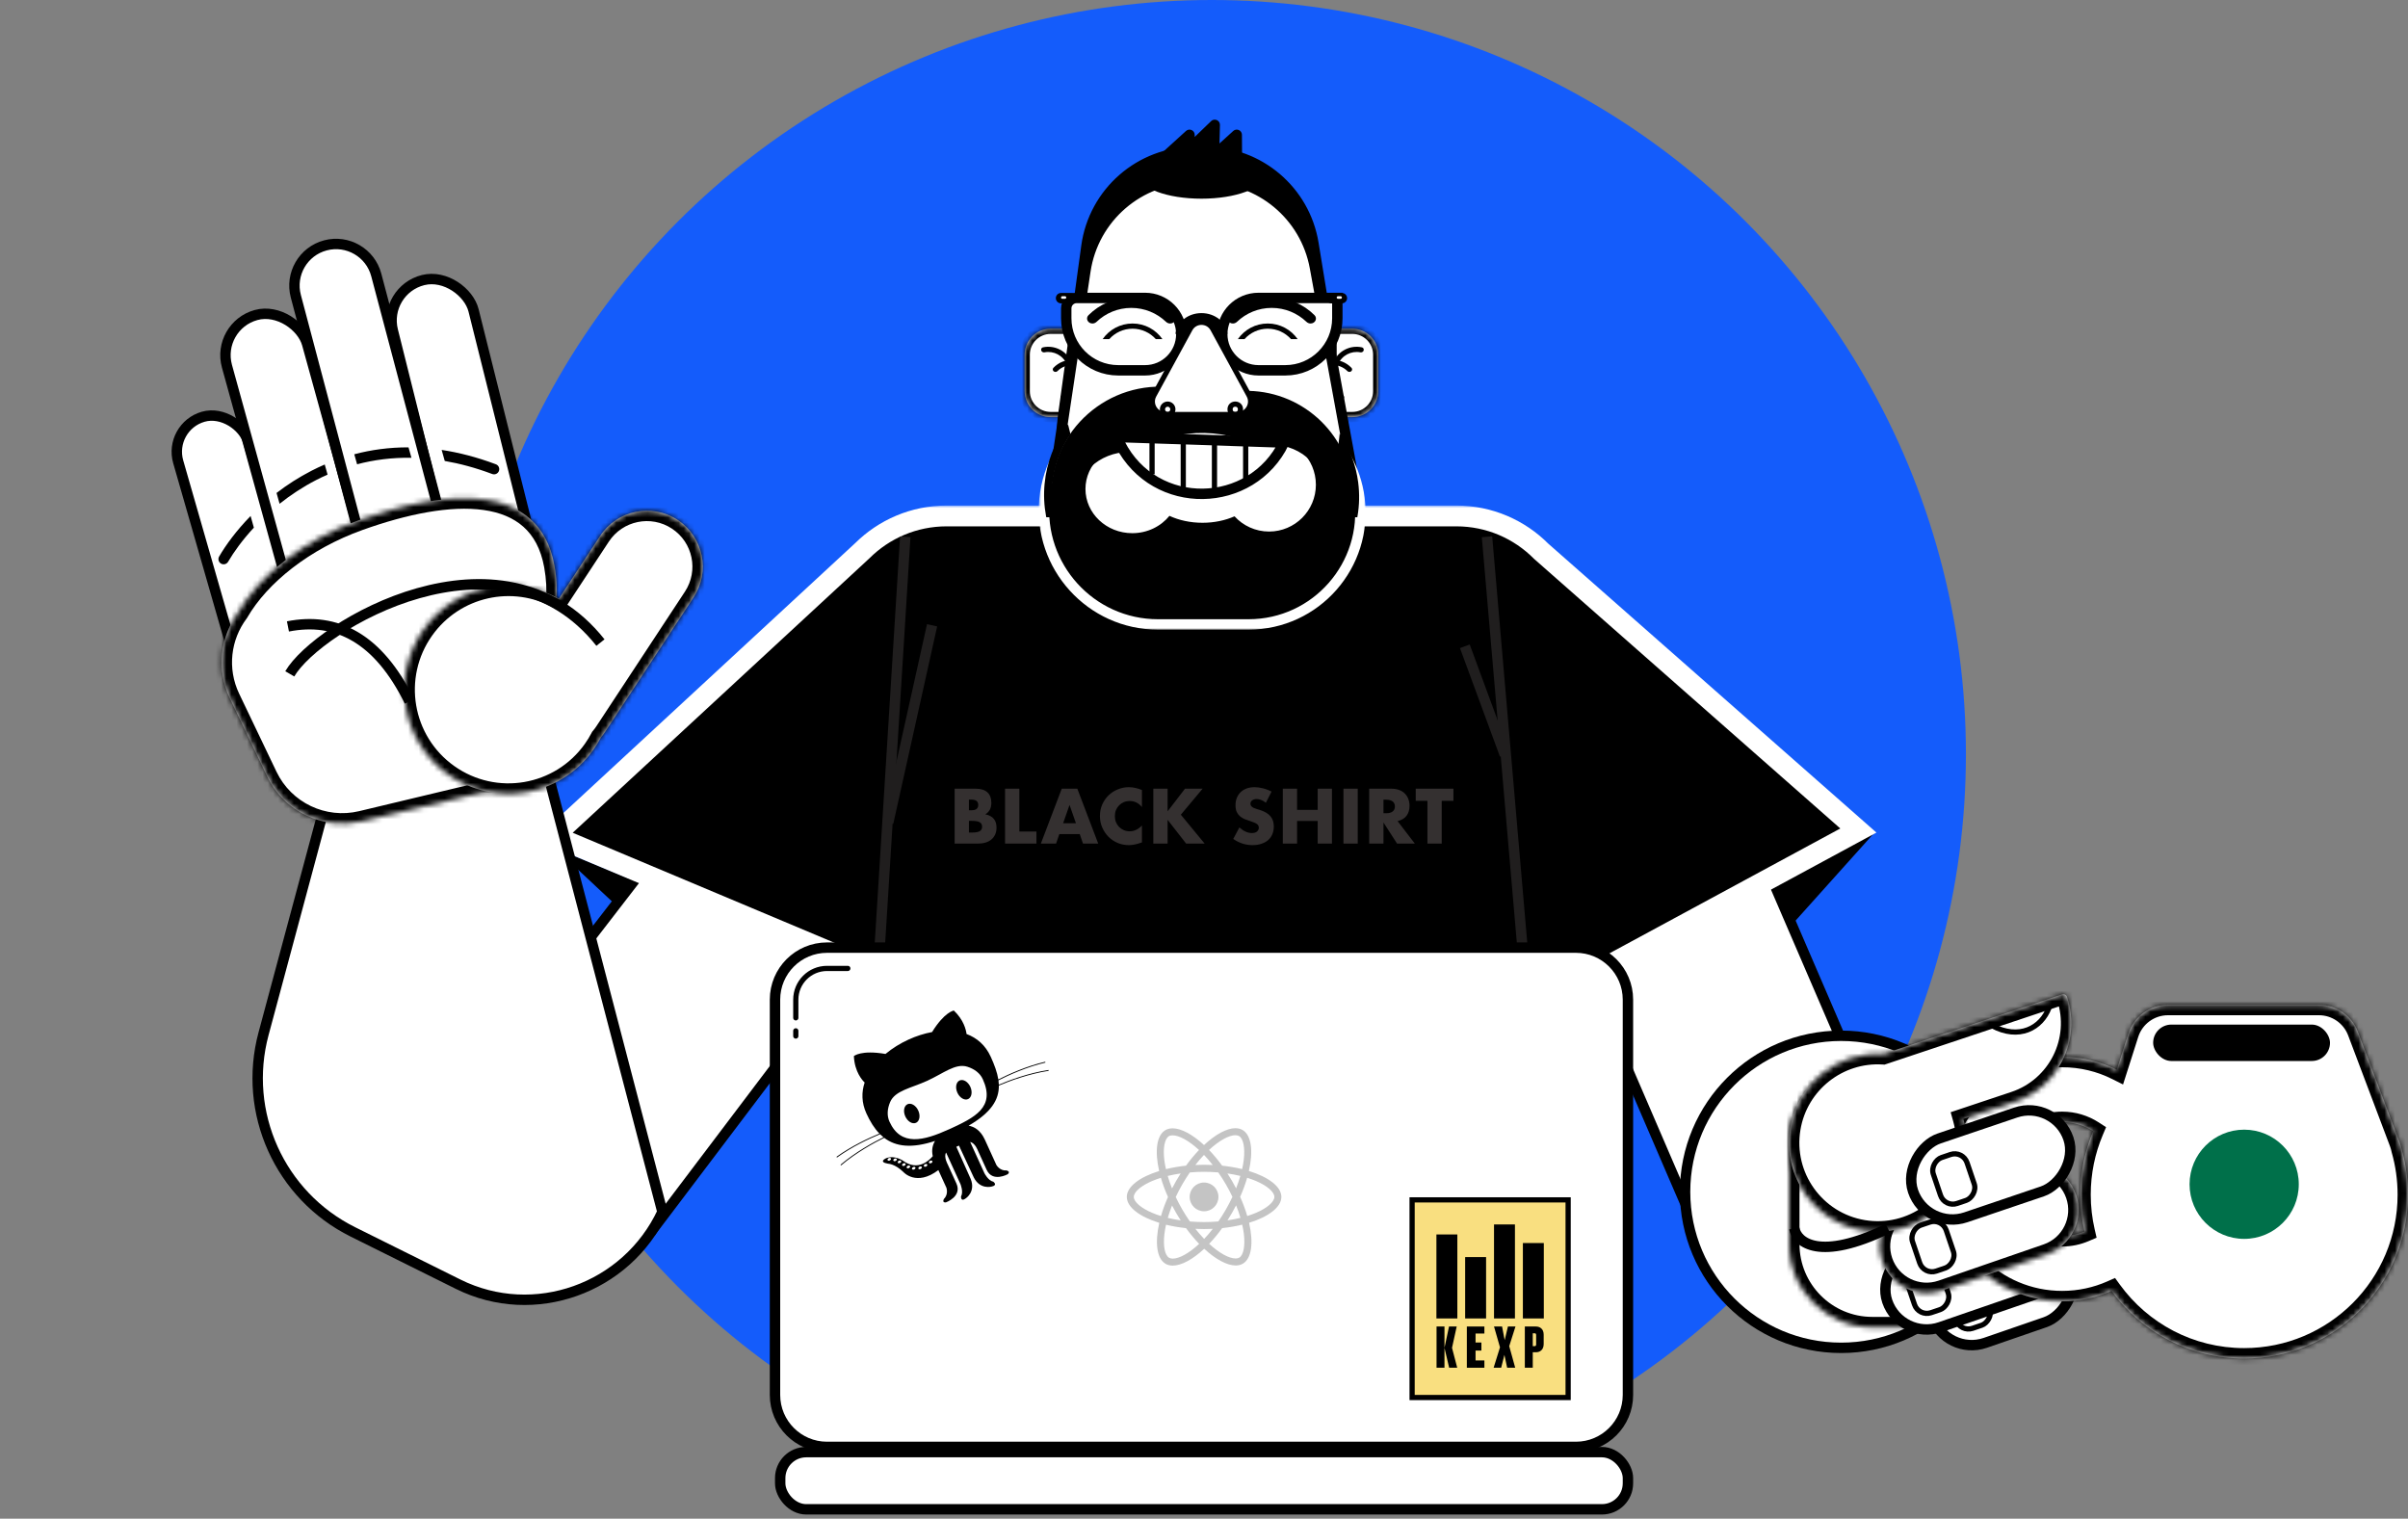 <svg width="100%" height="100%" viewBox="0 0 463 292" fill="none" xmlns="http://www.w3.org/2000/svg">
<rect x="0" y="0" width="463" height="292" fill="#808080" stroke="none"/>
<circle cx="233" cy="145" r="145" fill="#145CFB"/>
<path d="M106.722 163.074L134.573 189.142L138.573 176.142L106.722 163.074Z" fill="black"/>
<path d="M129.923 159.005L164.093 185.365L125.612 236.249L86.175 215.715L129.923 159.005Z" fill="white" stroke="black" stroke-width="2"/>
<path d="M360.5 160L336.341 186.934L331.35 174.281L360.5 160Z" fill="black"/>
<rect x="300.327" y="176.347" width="40" height="69.789" transform="rotate(-23.315 300.327 176.347)" fill="white" stroke="black" stroke-width="2"/>
<mask id="path-6-outside-1" maskUnits="userSpaceOnUse" x="102.478" y="97.201" width="259" height="116" fill="black">
<rect fill="white" x="102.478" y="97.201" width="259" height="116"/>
<path fill-rule="evenodd" clip-rule="evenodd" d="M165.816 105.871C169.973 101.748 175.695 99.201 182.013 99.201H280.013C286.392 99.201 292.165 101.798 296.331 105.993L357.32 159.688L302.997 189.065C302.543 201.368 292.426 211.201 280.013 211.201H182.013C169.31 211.201 159.013 200.904 159.013 188.201V182.833L106.478 160.754L165.816 105.871Z"/>
</mask>
<path fill-rule="evenodd" clip-rule="evenodd" d="M165.816 105.871C169.973 101.748 175.695 99.201 182.013 99.201H280.013C286.392 99.201 292.165 101.798 296.331 105.993L357.32 159.688L302.997 189.065C302.543 201.368 292.426 211.201 280.013 211.201H182.013C169.31 211.201 159.013 200.904 159.013 188.201V182.833L106.478 160.754L165.816 105.871Z" fill="black"/>
<path d="M165.816 105.871L167.174 107.34L167.2 107.316L167.225 107.291L165.816 105.871ZM296.331 105.993L294.912 107.402L294.959 107.45L295.009 107.494L296.331 105.993ZM357.32 159.688L358.272 161.447L360.795 160.082L358.642 158.187L357.32 159.688ZM302.997 189.065L302.046 187.306L301.041 187.85L300.998 188.992L302.997 189.065ZM159.013 182.833H161.013V181.504L159.788 180.989L159.013 182.833ZM106.478 160.754L105.12 159.286L102.84 161.394L105.703 162.598L106.478 160.754ZM182.013 97.201C175.147 97.201 168.924 99.972 164.408 104.451L167.225 107.291C171.022 103.525 176.244 101.201 182.013 101.201V97.201ZM280.013 97.201H182.013V101.201H280.013V97.201ZM297.75 104.583C293.224 100.026 286.946 97.201 280.013 97.201V101.201C285.838 101.201 291.106 103.57 294.912 107.402L297.75 104.583ZM358.642 158.187L297.653 104.492L295.009 107.494L355.999 161.189L358.642 158.187ZM303.948 190.825L358.272 161.447L356.369 157.929L302.046 187.306L303.948 190.825ZM280.013 213.201C293.506 213.201 304.502 202.513 304.996 189.139L300.998 188.992C300.583 200.223 291.346 209.201 280.013 209.201V213.201ZM182.013 213.201H280.013V209.201H182.013V213.201ZM157.013 188.201C157.013 202.008 168.206 213.201 182.013 213.201V209.201C170.415 209.201 161.013 199.799 161.013 188.201H157.013ZM157.013 182.833V188.201H161.013V182.833H157.013ZM105.703 162.598L158.238 184.677L159.788 180.989L107.253 158.91L105.703 162.598ZM164.458 104.403L105.12 159.286L107.836 162.222L167.174 107.34L164.458 104.403Z" fill="white" mask="url(#path-6-outside-1)"/>
<path d="M174 104.201L171.301 147.504L169.013 184.201" stroke="#201E1E" stroke-width="2" stroke-linecap="square" stroke-linejoin="bevel"/>
<path d="M179 121.201L174.67 140.688L171 157.201" stroke="#201E1E" stroke-width="2" stroke-linecap="square" stroke-linejoin="bevel"/>
<path d="M286 104.201L289.785 148.045L292.993 185.201" stroke="#201E1E" stroke-width="2" stroke-linecap="square" stroke-linejoin="bevel"/>
<path d="M282 125.201L285.789 135.486L289 144.201" stroke="#201E1E" stroke-width="2" stroke-linecap="square" stroke-linejoin="bevel"/>
<path d="M186.3 160.073H186.902C187.593 160.073 188.088 159.985 188.386 159.807C188.685 159.63 188.834 159.345 188.834 158.953C188.834 158.561 188.685 158.277 188.386 158.099C188.088 157.922 187.593 157.833 186.902 157.833H186.3V160.073ZM186.3 155.789H186.804C187.663 155.789 188.092 155.449 188.092 154.767C188.092 154.086 187.663 153.745 186.804 153.745H186.3V155.789ZM183.556 151.645H187.644C188.615 151.645 189.352 151.879 189.856 152.345C190.36 152.812 190.612 153.484 190.612 154.361C190.612 154.893 190.514 155.337 190.318 155.691C190.132 156.037 189.842 156.331 189.45 156.573C189.842 156.648 190.174 156.765 190.444 156.923C190.724 157.073 190.948 157.259 191.116 157.483C191.294 157.707 191.42 157.959 191.494 158.239C191.569 158.519 191.606 158.818 191.606 159.135C191.606 159.63 191.518 160.069 191.34 160.451C191.172 160.834 190.93 161.156 190.612 161.417C190.304 161.679 189.926 161.875 189.478 162.005C189.03 162.136 188.526 162.201 187.966 162.201H183.556V151.645ZM195.994 151.645V159.877H199.284V162.201H193.25V151.645H195.994ZM206.878 158.281L205.646 154.767L204.414 158.281H206.878ZM207.606 160.367H203.686L203.056 162.201H200.13L204.148 151.645H207.144L211.162 162.201H208.236L207.606 160.367ZM219.568 155.173C218.934 154.399 218.15 154.011 217.216 154.011C216.806 154.011 216.423 154.086 216.068 154.235C215.723 154.385 215.424 154.59 215.172 154.851C214.92 155.103 214.72 155.407 214.57 155.761C214.43 156.116 214.36 156.499 214.36 156.909C214.36 157.329 214.43 157.717 214.57 158.071C214.72 158.426 214.92 158.734 215.172 158.995C215.434 159.257 215.737 159.462 216.082 159.611C216.428 159.761 216.801 159.835 217.202 159.835C218.08 159.835 218.868 159.462 219.568 158.715V161.963L219.288 162.061C218.868 162.211 218.476 162.318 218.112 162.383C217.748 162.458 217.389 162.495 217.034 162.495C216.306 162.495 215.606 162.36 214.934 162.089C214.272 161.809 213.684 161.422 213.17 160.927C212.666 160.423 212.26 159.831 211.952 159.149C211.644 158.459 211.49 157.707 211.49 156.895C211.49 156.083 211.64 155.341 211.938 154.669C212.246 153.988 212.652 153.405 213.156 152.919C213.67 152.425 214.262 152.042 214.934 151.771C215.606 151.491 216.311 151.351 217.048 151.351C217.468 151.351 217.879 151.398 218.28 151.491C218.691 151.575 219.12 151.711 219.568 151.897V155.173ZM224.499 155.999L227.845 151.645H231.233L227.047 156.643L231.625 162.201H228.069L224.499 157.623V162.201H221.755V151.645H224.499V155.999ZM243.397 154.347C243.098 154.105 242.8 153.927 242.501 153.815C242.202 153.694 241.913 153.633 241.633 153.633C241.278 153.633 240.989 153.717 240.765 153.885C240.541 154.053 240.429 154.273 240.429 154.543C240.429 154.73 240.485 154.884 240.597 155.005C240.709 155.127 240.854 155.234 241.031 155.327C241.218 155.411 241.423 155.486 241.647 155.551C241.88 155.617 242.109 155.687 242.333 155.761C243.229 156.06 243.882 156.461 244.293 156.965C244.713 157.46 244.923 158.109 244.923 158.911C244.923 159.453 244.83 159.943 244.643 160.381C244.466 160.82 244.2 161.198 243.845 161.515C243.5 161.823 243.07 162.061 242.557 162.229C242.053 162.407 241.479 162.495 240.835 162.495C239.5 162.495 238.264 162.099 237.125 161.305L238.301 159.093C238.712 159.457 239.118 159.728 239.519 159.905C239.92 160.083 240.317 160.171 240.709 160.171C241.157 160.171 241.488 160.069 241.703 159.863C241.927 159.658 242.039 159.425 242.039 159.163C242.039 159.005 242.011 158.869 241.955 158.757C241.899 158.636 241.806 158.529 241.675 158.435C241.544 158.333 241.372 158.239 241.157 158.155C240.952 158.071 240.7 157.978 240.401 157.875C240.046 157.763 239.696 157.642 239.351 157.511C239.015 157.371 238.712 157.189 238.441 156.965C238.18 156.741 237.965 156.461 237.797 156.125C237.638 155.78 237.559 155.346 237.559 154.823C237.559 154.301 237.643 153.829 237.811 153.409C237.988 152.98 238.231 152.616 238.539 152.317C238.856 152.009 239.239 151.771 239.687 151.603C240.144 151.435 240.653 151.351 241.213 151.351C241.736 151.351 242.282 151.426 242.851 151.575C243.42 151.715 243.966 151.925 244.489 152.205L243.397 154.347ZM249.396 155.719H253.358V151.645H256.102V162.201H253.358V157.847H249.396V162.201H246.652V151.645H249.396V155.719ZM261.058 151.645V162.201H258.314V151.645H261.058ZM266.007 156.363H266.525C267.067 156.363 267.482 156.251 267.771 156.027C268.061 155.803 268.205 155.481 268.205 155.061C268.205 154.641 268.061 154.319 267.771 154.095C267.482 153.871 267.067 153.759 266.525 153.759H266.007V156.363ZM272.041 162.201H268.625L266.007 158.141V162.201H263.263V151.645H267.533C268.121 151.645 268.635 151.734 269.073 151.911C269.512 152.079 269.871 152.313 270.151 152.611C270.441 152.91 270.655 153.255 270.795 153.647C270.945 154.039 271.019 154.459 271.019 154.907C271.019 155.71 270.823 156.363 270.431 156.867C270.049 157.362 269.479 157.698 268.723 157.875L272.041 162.201ZM277.207 153.969V162.201H274.463V153.969H272.209V151.645H279.461V153.969H277.207Z" fill="#343030"/>
<rect x="150.013" y="279.201" width="163" height="11" rx="5" fill="white" stroke="black" stroke-width="2"/>
<path d="M149.013 192.201C149.013 186.678 153.49 182.201 159.013 182.201H303.013C308.536 182.201 313.013 186.678 313.013 192.201V268.201C313.013 273.724 308.536 278.201 303.013 278.201H159.013C153.49 278.201 149.013 273.724 149.013 268.201V192.201Z" fill="white" stroke="black" stroke-width="2"/>
<path d="M153.013 195.701V192.201C153.013 188.888 155.699 186.201 159.013 186.201H163.013" stroke="black" stroke-linecap="round"/>
<path d="M153.013 198.201L153.013 199.201" stroke="black" stroke-linecap="round"/>
<rect x="271.513" y="230.701" width="30" height="38" fill="#F9DF80" stroke="black"/>
<mask id="path-18-inside-2" fill="white">
<path fill-rule="evenodd" clip-rule="evenodd" d="M207.013 63.201H202.013C199.252 63.201 197.013 65.44 197.013 68.201V75.201C197.013 77.963 199.252 80.201 202.013 80.201H207.013V63.201Z"/>
</mask>
<path fill-rule="evenodd" clip-rule="evenodd" d="M207.013 63.201H202.013C199.252 63.201 197.013 65.44 197.013 68.201V75.201C197.013 77.963 199.252 80.201 202.013 80.201H207.013V63.201Z" fill="white"/>
<path d="M207.013 63.201H208.013V62.201H207.013V63.201ZM207.013 80.201V81.201H208.013V80.201H207.013ZM202.013 64.201H207.013V62.201H202.013V64.201ZM198.013 68.201C198.013 65.992 199.804 64.201 202.013 64.201V62.201C198.699 62.201 196.013 64.888 196.013 68.201H198.013ZM198.013 75.201V68.201H196.013V75.201H198.013ZM202.013 79.201C199.804 79.201 198.013 77.41 198.013 75.201H196.013C196.013 78.515 198.699 81.201 202.013 81.201V79.201ZM207.013 79.201H202.013V81.201H207.013V79.201ZM208.013 80.201V63.201H206.013V80.201H208.013Z" fill="black" mask="url(#path-18-inside-2)"/>
<path d="M208.895 47.346C210.322 36.949 219.205 29.201 229.7 29.201H231.816C242.107 29.201 250.882 36.659 252.541 46.815L257.852 79.315C259.94 92.095 250.076 103.701 237.127 103.701H225.239C212.506 103.701 202.703 92.46 204.434 79.846L208.895 47.346Z" fill="black" stroke="black" stroke-width="2"/>
<path fill-rule="evenodd" clip-rule="evenodd" d="M203.996 76.58C204.107 76.849 204.425 76.97 204.671 76.814C206.615 75.573 207.452 73.08 206.541 70.874L206.047 69.677C205.137 67.471 202.786 66.293 200.532 66.785C200.247 66.847 200.107 67.157 200.219 67.427C200.319 67.67 200.588 67.791 200.846 67.742C202.604 67.408 204.413 68.34 205.123 70.059L205.617 71.255C206.326 72.974 205.7 74.911 204.218 75.914C204.001 76.061 203.896 76.337 203.996 76.58Z" fill="black"/>
<path fill-rule="evenodd" clip-rule="evenodd" d="M207.013 69.636C207.013 69.433 206.862 69.261 206.66 69.237C205.073 69.045 203.572 69.641 202.55 70.719C202.276 71.009 202.477 71.454 202.874 71.503C203.052 71.524 203.227 71.454 203.354 71.327C204.162 70.522 205.319 70.082 206.539 70.23C206.791 70.26 207.013 70.064 207.013 69.81V69.636Z" fill="black"/>
<mask id="path-23-inside-3" fill="white">
<path fill-rule="evenodd" clip-rule="evenodd" d="M256.013 63.201H260.013C262.775 63.201 265.013 65.44 265.013 68.201V75.201C265.013 77.963 262.775 80.201 260.013 80.201H256.013V63.201Z"/>
</mask>
<path fill-rule="evenodd" clip-rule="evenodd" d="M256.013 63.201H260.013C262.775 63.201 265.013 65.44 265.013 68.201V75.201C265.013 77.963 262.775 80.201 260.013 80.201H256.013V63.201Z" fill="white"/>
<path d="M256.013 63.201H255.013V62.201H256.013V63.201ZM256.013 80.201V81.201H255.013V80.201H256.013ZM260.013 64.201H256.013V62.201H260.013V64.201ZM264.013 68.201C264.013 65.992 262.222 64.201 260.013 64.201V62.201C263.327 62.201 266.013 64.888 266.013 68.201H264.013ZM264.013 75.201V68.201H266.013V75.201H264.013ZM260.013 79.201C262.222 79.201 264.013 77.41 264.013 75.201H266.013C266.013 78.515 263.327 81.201 260.013 81.201V79.201ZM256.013 79.201H260.013V81.201H256.013V79.201ZM255.013 80.201V63.201H257.013V80.201H255.013Z" fill="black" mask="url(#path-23-inside-3)"/>
<path fill-rule="evenodd" clip-rule="evenodd" d="M258.405 76.58C258.294 76.849 257.976 76.97 257.731 76.814C255.786 75.573 254.95 73.08 255.86 70.874L256.354 69.677C257.265 67.471 259.615 66.293 261.869 66.785C262.154 66.847 262.294 67.157 262.183 67.427C262.083 67.67 261.814 67.791 261.556 67.742C259.798 67.408 257.988 68.34 257.278 70.059L256.785 71.255C256.075 72.974 256.701 74.911 258.183 75.914C258.4 76.061 258.505 76.337 258.405 76.58Z" fill="black"/>
<path fill-rule="evenodd" clip-rule="evenodd" d="M255.388 69.636C255.388 69.433 255.54 69.261 255.742 69.237C257.329 69.045 258.83 69.641 259.851 70.719C260.126 71.009 259.924 71.454 259.528 71.503C259.35 71.524 259.174 71.454 259.047 71.327C258.239 70.522 257.083 70.082 255.862 70.23C255.61 70.26 255.388 70.064 255.388 69.81V69.636Z" fill="black"/>
<path d="M233.513 114.201H233.492L233.471 114.202L224.604 114.577C211.42 115.134 200.995 103.537 202.949 90.487L208.696 52.092C210.236 41.81 219.068 34.201 229.465 34.201H232.173C242.313 34.201 251.005 41.447 252.83 51.422L259.781 89.422C262.14 102.32 252.235 114.201 239.124 114.201H233.513Z" fill="white" stroke="black" stroke-width="2"/>
<path d="M205.013 59.286C205.013 58.183 205.91 57.286 207.016 57.286H207.044H207.073H207.102H207.131H207.159H207.188H207.217H207.246H207.274H207.303H207.331H207.36H207.389H207.417H207.446H207.474H207.503H207.531H207.56H207.588H207.616H207.645H207.673H207.701H207.73H207.758H207.786H207.814H207.842H207.871H207.899H207.927H207.955H207.983H208.011H208.039H208.067H208.095H208.123H208.151H208.179H208.207H208.235H208.263H208.291H208.319H208.346H208.374H208.402H208.43H208.457H208.485H208.513H208.54H208.568H208.596H208.623H208.651H208.678H208.706H208.734H208.761H208.788H208.816H208.843H208.871H208.898H208.926H208.953H208.98H209.008H209.035H209.062H209.09H209.117H209.144H209.171H209.198H209.226H209.253H209.28H209.307H209.334H209.361H209.388H209.415H209.442H209.469H209.496H209.523H209.55H209.577H209.604H209.631H209.658H209.685H209.712H209.738H209.765H209.792H209.819H209.846H209.872H209.899H209.926H209.953H209.979H210.006H210.033H210.059H210.086H210.112H210.139H210.165H210.192H210.219H210.245H210.272H210.298H210.325H210.351H210.377H210.404H210.43H210.457H210.483H210.509H210.536H210.562H210.588H210.615H210.641H210.667H210.693H210.72H210.746H210.772H210.798H210.825H210.851H210.877H210.903H210.929H210.955H210.981H211.007H211.033H211.059H211.086H211.112H211.138H211.164H211.19H211.215H211.241H211.267H211.293H211.319H211.345H211.371H211.397H211.423H211.449H211.474H211.5H211.526H211.552H211.578H211.603H211.629H211.655H211.681H211.706H211.732H211.758H211.784H211.809H211.835H211.861H211.886H211.912H211.937H211.963H211.989H212.014H212.04H212.065H212.091H212.116H212.142H212.167H212.193H212.219H212.244H212.269H212.295H212.32H212.346H212.371H212.397H212.422H212.447H212.473H212.498H212.524H212.549H212.574H212.6H212.625H212.65H212.676H212.701H212.726H212.752H212.777H212.802H212.827H212.853H212.878H212.903H212.928H212.954H212.979H213.004H213.029H213.054H213.079H213.105H213.13H213.155H213.18H213.205H213.23H213.255H213.281H213.306H213.331H213.356H213.381H213.406H213.431H213.456H213.481H213.506H213.531H213.556H213.581H213.606H213.631H213.656H213.681H213.706H213.731H213.756H213.781H213.806H213.831H213.856H213.881H213.906H213.931H213.956H213.981H214.005H214.03H214.055H214.08H214.105H214.13H214.155H214.18H214.204H214.229H214.254H214.279H214.304H214.329H214.354H214.378H214.403H214.428H214.453H214.478H214.502H214.527H214.552H214.577H214.602H214.626H214.651H214.676H214.701H214.725H214.75H214.775H214.8H214.825H214.849H214.874H214.899H214.923H214.948H214.973H214.998H215.022H215.047H215.072H215.097H215.121H215.146H215.171H215.195H215.22H215.245H215.27H215.294H215.319H215.344H215.368H215.393H215.418H215.442H215.467H215.492H215.516H215.541H215.566H215.59H215.615H215.64H215.664H215.689H215.714H215.738H215.763H215.788H215.812H215.837H215.862H215.886H215.911H215.936H215.96H215.985H216.01H216.034H216.059H216.084H216.108H216.133H216.158H216.182H216.207H216.232H216.256H216.281H216.306H216.33H216.355H216.38H216.404H216.429H216.454H216.478H216.503H216.528H216.552H216.577H216.602H216.626H216.651H216.676H216.7H216.725H216.75H216.774H216.799H216.824H216.849H216.873H216.898H216.923H216.947H216.972H216.997H217.021H217.046H217.071H217.096H217.12H217.145H217.17H217.195H217.219H217.244H217.269H217.293H217.318H217.343H217.368H217.392H217.417H217.442H217.467H217.492H217.516H217.541H217.566H217.591H217.615H217.64H217.665H217.69H217.715H217.74H217.764H217.789H217.814H217.839H217.864H217.889H217.913H217.938H217.963H217.988H218.013H218.038H218.063H218.087H218.112H218.137H218.162H218.187H218.212H218.237H218.262H218.287H218.312H218.337H218.362H218.387H218.412H218.437H218.461H218.486H218.511H218.536H218.561H218.586H218.612H218.637H218.662H218.687H218.712H218.737H218.762H218.787H218.812H218.837H218.862H218.887H218.912H218.937H218.963H218.988H219.013H219.038H219.063H219.088H219.114H219.139H219.164H219.189H219.214H219.24H219.265H219.29H219.315H219.34H219.366H219.391H219.416H219.442H219.467H219.492H219.518H219.543H219.568H219.594H219.619H219.644H219.67H219.695H219.72H219.746H219.771H219.797H219.822H219.848H219.873H219.899H219.924H219.949H219.975H220.001H220.026H220.052H220.077H220.103H220.128H220.154H220.179C224.022 57.286 227.137 60.401 227.137 64.244C227.137 68.086 224.022 71.201 220.18 71.201H215.013C209.49 71.201 205.013 66.724 205.013 61.201V59.286Z" fill="white" stroke="black" stroke-width="2"/>
<path d="M257.137 57.286H241.971C238.128 57.286 235.013 60.401 235.013 64.244C235.013 68.086 238.128 71.201 241.971 71.201H247.137C252.66 71.201 257.137 66.724 257.137 61.201V57.286Z" fill="white" stroke="black" stroke-width="2"/>
<path fill-rule="evenodd" clip-rule="evenodd" d="M222.231 65.201C221.132 63.974 219.535 63.201 217.758 63.201C215.981 63.201 214.385 63.974 213.286 65.201H212.013C213.278 63.388 215.38 62.201 217.758 62.201C220.137 62.201 222.239 63.388 223.504 65.201H222.231Z" fill="black"/>
<path fill-rule="evenodd" clip-rule="evenodd" d="M224.991 62.201C224.69 62.201 224.405 62.076 224.187 61.869C222.453 60.216 220.105 59.201 217.52 59.201C214.935 59.201 212.587 60.216 210.853 61.869C210.635 62.076 210.35 62.201 210.049 62.201C209.162 62.201 208.667 61.218 209.297 60.592C211.406 58.496 214.312 57.201 217.52 57.201C220.728 57.201 223.634 58.496 225.743 60.592C226.373 61.218 225.878 62.201 224.991 62.201Z" fill="black"/>
<path fill-rule="evenodd" clip-rule="evenodd" d="M251.991 62.201C251.69 62.201 251.405 62.076 251.187 61.869C249.453 60.216 247.105 59.201 244.52 59.201C241.935 59.201 239.587 60.216 237.853 61.869C237.635 62.076 237.35 62.201 237.049 62.201C236.162 62.201 235.667 61.218 236.297 60.592C238.406 58.496 241.312 57.201 244.52 57.201C247.728 57.201 250.634 58.496 252.743 60.592C253.373 61.218 252.878 62.201 251.991 62.201Z" fill="black"/>
<mask id="path-33-outside-4" maskUnits="userSpaceOnUse" x="199.725" y="74.201" width="63" height="47" fill="black">
<rect fill="white" x="199.725" y="74.201" width="63" height="47"/>
<path fill-rule="evenodd" clip-rule="evenodd" d="M227.814 76.837C214.858 73.661 202.098 82.747 200.826 96.026C199.594 108.899 209.713 120.06 222.645 120.06H240.067C253.04 120.06 263.06 108.66 261.395 95.794C259.926 84.439 249.816 76.226 238.4 77.114L234.718 77.4C232.402 77.58 230.071 77.39 227.814 76.837ZM244.628 86.531C243.667 86.531 242.739 86.675 241.866 86.942C234.555 82.979 225.408 83.419 218.506 88.01C218.037 87.942 217.556 87.907 217.067 87.907C211.859 87.907 207.637 91.895 207.637 96.813C207.637 101.732 211.859 105.72 217.067 105.72C220.118 105.72 222.83 104.351 224.554 102.229C226.461 103.11 228.75 103.624 231.212 103.624C233.586 103.624 235.8 103.146 237.666 102.322C239.39 104.208 241.871 105.391 244.628 105.391C249.836 105.391 254.058 101.169 254.058 95.961C254.058 90.753 249.836 86.531 244.628 86.531Z"/>
</mask>
<path fill-rule="evenodd" clip-rule="evenodd" d="M227.814 76.837C214.858 73.661 202.098 82.747 200.826 96.026C199.594 108.899 209.713 120.06 222.645 120.06H240.067C253.04 120.06 263.06 108.66 261.395 95.794C259.926 84.439 249.816 76.226 238.4 77.114L234.718 77.4C232.402 77.58 230.071 77.39 227.814 76.837ZM244.628 86.531C243.667 86.531 242.739 86.675 241.866 86.942C234.555 82.979 225.408 83.419 218.506 88.01C218.037 87.942 217.556 87.907 217.067 87.907C211.859 87.907 207.637 91.895 207.637 96.813C207.637 101.732 211.859 105.72 217.067 105.72C220.118 105.72 222.83 104.351 224.554 102.229C226.461 103.11 228.75 103.624 231.212 103.624C233.586 103.624 235.8 103.146 237.666 102.322C239.39 104.208 241.871 105.391 244.628 105.391C249.836 105.391 254.058 101.169 254.058 95.961C254.058 90.753 249.836 86.531 244.628 86.531Z" fill="black"/>
<path d="M200.826 96.026L199.831 95.93L200.826 96.026ZM227.814 76.837L227.576 77.808L227.814 76.837ZM261.395 95.794L262.387 95.666L261.395 95.794ZM238.4 77.114L238.478 78.111L238.4 77.114ZM234.718 77.4L234.641 76.403V76.403L234.718 77.4ZM241.866 86.942L241.389 87.821L241.758 88.02L242.158 87.898L241.866 86.942ZM218.506 88.01L218.363 89L218.741 89.055L219.06 88.843L218.506 88.01ZM224.554 102.229L224.973 101.321L224.267 100.995L223.777 101.599L224.554 102.229ZM237.666 102.322L238.404 101.647L237.919 101.116L237.261 101.407L237.666 102.322ZM201.822 96.121C203.035 83.447 215.214 74.778 227.576 77.808L228.053 75.866C214.502 72.545 201.16 82.046 199.831 95.93L201.822 96.121ZM222.645 119.06C210.304 119.06 200.645 108.408 201.822 96.121L199.831 95.93C198.542 109.389 209.122 121.06 222.645 121.06V119.06ZM240.067 119.06H222.645V121.06H240.067V119.06ZM260.403 95.923C261.991 108.19 252.437 119.06 240.067 119.06V121.06C253.644 121.06 264.129 109.13 262.387 95.666L260.403 95.923ZM238.478 78.111C249.363 77.264 259.002 85.095 260.403 95.923L262.387 95.666C260.849 83.782 250.269 75.187 238.323 76.117L238.478 78.111ZM234.796 78.397L238.478 78.111L238.323 76.117L234.641 76.403L234.796 78.397ZM227.576 77.808C229.936 78.386 232.373 78.585 234.796 78.397L234.641 76.403C232.43 76.575 230.206 76.393 228.053 75.866L227.576 77.808ZM242.158 87.898C242.938 87.659 243.767 87.531 244.628 87.531V85.531C243.566 85.531 242.541 85.69 241.573 85.985L242.158 87.898ZM219.06 88.843C225.655 84.456 234.405 84.036 241.389 87.821L242.342 86.062C234.704 81.922 225.161 82.382 217.952 87.178L219.06 88.843ZM217.067 88.907C217.508 88.907 217.941 88.939 218.363 89L218.649 87.021C218.132 86.946 217.604 86.907 217.067 86.907V88.907ZM208.637 96.813C208.637 92.5 212.356 88.907 217.067 88.907V86.907C211.361 86.907 206.637 91.289 206.637 96.813H208.637ZM217.067 104.72C212.356 104.72 208.637 101.127 208.637 96.813H206.637C206.637 102.337 211.361 106.72 217.067 106.72V104.72ZM223.777 101.599C222.243 103.487 219.816 104.72 217.067 104.72V106.72C220.419 106.72 223.417 105.215 225.33 102.86L223.777 101.599ZM231.212 102.624C228.886 102.624 226.741 102.138 224.973 101.321L224.134 103.137C226.181 104.083 228.614 104.624 231.212 104.624V102.624ZM237.261 101.407C235.53 102.172 233.455 102.624 231.212 102.624V104.624C233.718 104.624 236.07 104.12 238.07 103.236L237.261 101.407ZM244.628 104.391C242.163 104.391 239.947 103.335 238.404 101.647L236.928 102.996C238.833 105.081 241.578 106.391 244.628 106.391V104.391ZM253.058 95.961C253.058 100.617 249.283 104.391 244.628 104.391V106.391C250.388 106.391 255.058 101.721 255.058 95.961H253.058ZM244.628 87.531C249.283 87.531 253.058 91.305 253.058 95.961H255.058C255.058 90.201 250.388 85.531 244.628 85.531V87.531Z" fill="white" mask="url(#path-33-outside-4)"/>
<path fill-rule="evenodd" clip-rule="evenodd" d="M227.967 74.949C215.601 71.919 203.423 80.59 202.209 93.263C201.033 105.549 210.691 116.201 223.033 116.201H239.661C252.043 116.201 261.605 105.321 260.016 93.042C258.614 82.204 248.965 74.366 238.07 75.213L234.556 75.487C232.345 75.659 230.121 75.477 227.967 74.949ZM244.013 84.201C243.096 84.201 242.211 84.338 241.377 84.593C234.4 80.811 225.67 81.231 219.083 85.613C218.635 85.549 218.176 85.515 217.709 85.515C212.739 85.515 208.709 89.32 208.709 94.015C208.709 98.709 212.739 102.515 217.709 102.515C220.621 102.515 223.21 101.209 224.855 99.184C226.675 100.025 228.86 100.515 231.209 100.515C233.475 100.515 235.588 100.059 237.369 99.272C239.014 101.072 241.382 102.201 244.013 102.201C248.984 102.201 253.013 98.172 253.013 93.201C253.013 88.231 248.984 84.201 244.013 84.201Z" fill="black"/>
<path fill-rule="evenodd" clip-rule="evenodd" d="M248.231 65.201C247.132 63.974 245.535 63.201 243.758 63.201C241.981 63.201 240.385 63.974 239.286 65.201H238.013C239.278 63.388 241.38 62.201 243.758 62.201C246.137 62.201 248.239 63.388 249.504 65.201H248.231Z" fill="black"/>
<path d="M203.013 57.326C203.013 56.774 203.461 56.326 204.013 56.326H206.013C206.565 56.326 207.013 56.774 207.013 57.326C207.013 57.879 206.565 58.326 206.013 58.326H204.013C203.461 58.326 203.013 57.879 203.013 57.326Z" fill="black"/>
<line x1="204.263" y1="57.201" x2="204.763" y2="57.201" stroke="white" stroke-width="0.5" stroke-linecap="round" stroke-linejoin="round"/>
<path d="M259.013 57.326C259.013 56.774 258.565 56.326 258.013 56.326H256.013C255.461 56.326 255.013 56.774 255.013 57.326C255.013 57.879 255.461 58.326 256.013 58.326H258.013C258.565 58.326 259.013 57.879 259.013 57.326Z" fill="black"/>
<line x1="0.25" y1="-0.25" x2="0.75" y2="-0.25" transform="matrix(-1 0 0 1 258.013 57.451)" stroke="white" stroke-width="0.5" stroke-linecap="round" stroke-linejoin="round"/>
<path d="M214.679 84.022L246.899 85.089C240.674 97.945 222.077 98.439 215.369 85.367L214.679 84.022Z" fill="white" stroke="black" stroke-width="2"/>
<path d="M228.818 63.269C229.766 61.532 232.26 61.532 233.208 63.269L240.154 76.004C241.063 77.67 239.857 79.701 237.96 79.701H231.013H224.067C222.169 79.701 220.963 77.67 221.872 76.004L228.818 63.269Z" fill="white" stroke="black"/>
<path fill-rule="evenodd" clip-rule="evenodd" d="M233.986 64.201C233.757 63.218 232.705 62.201 231.013 62.201C229.321 62.201 228.269 63.218 228.04 64.201H226.013C226.244 61.959 228.394 60.201 231.013 60.201C233.632 60.201 235.783 61.959 236.013 64.201H233.986Z" fill="black"/>
<path d="M225.513 78.701C225.513 79.254 225.065 79.701 224.513 79.701C223.961 79.701 223.513 79.254 223.513 78.701C223.513 78.149 223.961 77.701 224.513 77.701C225.065 77.701 225.513 78.149 225.513 78.701Z" stroke="black"/>
<circle cx="237.513" cy="78.701" r="1" stroke="black"/>
<ellipse cx="231.013" cy="33.701" rx="12" ry="4.5" fill="black"/>
<line x1="221.513" y1="84.201" x2="221.513" y2="91.201" stroke="black"/>
<path d="M227.513 84.201L227.513 94.701" stroke="black"/>
<line x1="233.513" y1="85.201" x2="233.513" y2="94.201" stroke="black"/>
<line x1="239.513" y1="84.201" x2="239.513" y2="93.201" stroke="black"/>
<path d="M246.376 230.132C246.376 228.166 243.91 226.304 240.13 225.149C241.003 221.303 240.615 218.243 238.907 217.263C238.513 217.033 238.053 216.924 237.55 216.924V218.273C237.828 218.273 238.053 218.327 238.24 218.43C239.064 218.902 239.422 220.698 239.143 223.008C239.076 223.576 238.967 224.175 238.834 224.786C237.647 224.496 236.35 224.272 234.987 224.127C234.17 223.008 233.322 221.992 232.467 221.103C234.442 219.271 236.296 218.267 237.556 218.267V216.918C235.89 216.918 233.709 218.104 231.504 220.16C229.299 218.116 227.118 216.942 225.453 216.942V218.291C226.707 218.291 228.566 219.289 230.541 221.109C229.693 221.998 228.845 223.008 228.039 224.127C226.67 224.272 225.374 224.496 224.186 224.792C224.047 224.187 223.944 223.601 223.871 223.038C223.587 220.728 223.938 218.932 224.756 218.454C224.938 218.345 225.174 218.297 225.453 218.297V216.948C224.944 216.948 224.483 217.057 224.084 217.287C222.381 218.267 222 221.321 222.878 225.155C219.11 226.316 216.657 228.172 216.657 230.132C216.657 232.097 219.122 233.96 222.902 235.115C222.03 238.961 222.418 242.021 224.126 243.001C224.52 243.23 224.98 243.339 225.489 243.339C227.155 243.339 229.336 242.154 231.541 240.098C233.746 242.142 235.926 243.315 237.592 243.315C238.101 243.315 238.561 243.206 238.961 242.976C240.664 241.997 241.045 238.943 240.167 235.109C243.923 233.954 246.376 232.091 246.376 230.132ZM238.489 226.098C238.265 226.878 237.986 227.683 237.671 228.487C237.423 228.003 237.162 227.519 236.877 227.035C236.599 226.552 236.302 226.08 236.005 225.62C236.865 225.747 237.695 225.905 238.489 226.098ZM235.714 232.539C235.242 233.355 234.757 234.129 234.254 234.849C233.352 234.927 232.437 234.97 231.516 234.97C230.602 234.97 229.687 234.927 228.79 234.855C228.288 234.135 227.797 233.367 227.324 232.557C226.864 231.765 226.446 230.96 226.064 230.15C226.44 229.34 226.864 228.529 227.318 227.737C227.791 226.921 228.275 226.147 228.778 225.427C229.681 225.348 230.596 225.306 231.516 225.306C232.431 225.306 233.346 225.348 234.242 225.421C234.745 226.14 235.236 226.909 235.708 227.719C236.169 228.511 236.587 229.315 236.968 230.126C236.587 230.936 236.169 231.746 235.714 232.539ZM237.671 231.752C237.998 232.563 238.277 233.373 238.507 234.159C237.713 234.353 236.877 234.516 236.011 234.643C236.308 234.177 236.605 233.7 236.883 233.21C237.162 232.726 237.423 232.236 237.671 231.752ZM231.528 238.205C230.965 237.624 230.402 236.977 229.844 236.27C230.39 236.294 230.947 236.312 231.51 236.312C232.08 236.312 232.643 236.3 233.194 236.27C232.649 236.977 232.086 237.624 231.528 238.205ZM227.022 234.643C226.161 234.516 225.331 234.359 224.538 234.165C224.762 233.385 225.041 232.581 225.356 231.777C225.604 232.26 225.864 232.744 226.149 233.228C226.434 233.712 226.725 234.183 227.022 234.643ZM231.498 222.059C232.062 222.639 232.625 223.286 233.182 223.994C232.637 223.969 232.08 223.951 231.516 223.951C230.947 223.951 230.384 223.963 229.832 223.994C230.377 223.286 230.941 222.639 231.498 222.059ZM227.015 225.62C226.719 226.086 226.422 226.564 226.143 227.054C225.864 227.537 225.604 228.021 225.356 228.505C225.029 227.695 224.75 226.884 224.52 226.098C225.313 225.911 226.149 225.747 227.015 225.62ZM221.533 233.192C219.389 232.279 218.002 231.081 218.002 230.132C218.002 229.182 219.389 227.979 221.533 227.072C222.054 226.848 222.624 226.648 223.211 226.461C223.556 227.646 224.011 228.88 224.574 230.144C224.017 231.402 223.569 232.629 223.229 233.809C222.63 233.621 222.06 233.415 221.533 233.192ZM224.792 241.833C223.968 241.362 223.611 239.566 223.89 237.256C223.956 236.687 224.065 236.088 224.199 235.478C225.386 235.768 226.682 235.992 228.045 236.137C228.863 237.256 229.711 238.272 230.565 239.16C228.59 240.993 226.737 241.997 225.477 241.997C225.204 241.991 224.974 241.936 224.792 241.833ZM239.161 237.225C239.446 239.535 239.095 241.331 238.277 241.809C238.095 241.918 237.859 241.966 237.58 241.966C236.326 241.966 234.466 240.969 232.492 239.148C233.34 238.259 234.188 237.25 234.993 236.131C236.363 235.986 237.659 235.762 238.846 235.466C238.986 236.076 239.095 236.663 239.161 237.225ZM241.493 233.192C240.972 233.415 240.403 233.615 239.815 233.803C239.47 232.617 239.016 231.384 238.452 230.12C239.01 228.862 239.458 227.634 239.797 226.455C240.397 226.642 240.966 226.848 241.499 227.072C243.644 227.985 245.031 229.182 245.031 230.132C245.025 231.081 243.638 232.285 241.493 233.192Z" fill="#C4C4C4"/>
<path d="M231.51 232.895C233.039 232.895 234.278 231.658 234.278 230.132C234.278 228.605 233.039 227.368 231.51 227.368C229.981 227.368 228.742 228.605 228.742 230.132C228.742 231.658 229.981 232.895 231.51 232.895Z" fill="#C4C4C4"/>
<g clip-path="url(#clip0)">
<path fill-rule="evenodd" clip-rule="evenodd" d="M278.638 262.976L277.738 259.151V260.976V262.976H276.213V255.051H277.738V259.151L278.613 255.051H280.088L279.188 259.151L280.188 262.976H278.638Z" fill="black"/>
<path fill-rule="evenodd" clip-rule="evenodd" d="M282.038 262.976V255.051H285.413V256.401H283.713V258.126H284.838V259.676H283.713V261.576H285.413V262.976H282.038Z" fill="black"/>
<path d="M280.213 237.351H276.188V253.501H280.213V237.351Z" fill="black"/>
<path d="M296.838 239.001H292.813V253.501H296.838V239.001Z" fill="black"/>
<path d="M291.288 235.426H287.263V253.501H291.288V235.426Z" fill="black"/>
<path d="M285.738 241.701H281.713V253.501H285.738V241.701Z" fill="black"/>
<path fill-rule="evenodd" clip-rule="evenodd" d="M289.788 262.976L289.263 260.501L288.638 262.976H287.188L288.413 259.051L287.263 255.051H288.813L289.313 257.676L289.938 255.051H291.388L290.188 258.826L291.338 262.976H289.788Z" fill="black"/>
<path fill-rule="evenodd" clip-rule="evenodd" d="M295.313 260.001H294.713V262.976H293.188V255.051H295.313C296.113 255.051 296.813 255.526 296.813 256.626V258.401C296.813 259.526 296.113 260.001 295.313 260.001ZM295.363 256.701C295.363 256.451 295.263 256.351 295.088 256.351H294.713V258.826H295.088C295.263 258.826 295.363 258.726 295.363 258.476V256.701Z" fill="black"/>
</g>
<g clip-path="url(#clip1)">
<path d="M201.002 204.301L200.965 204.14C197.36 204.986 193.966 206.525 191.953 207.544C191.738 206.178 191.203 204.737 190.494 203.181C189.478 200.95 187.825 199.547 185.843 198.81C185.732 197.934 185.273 196.084 183.405 194.3C183.405 194.3 181.64 194.513 179.214 198.433C177.693 198.715 176.162 199.209 174.706 199.872C173.104 200.602 171.578 201.543 170.256 202.645C165.54 201.833 164.18 203.059 164.18 203.059C164.323 206.121 165.838 207.747 166.25 208.134C165.629 210.003 165.649 212.019 166.586 214.075C167.293 215.627 168.104 216.939 169.088 217.952C166.985 218.819 163.731 220.337 160.834 222.425L160.93 222.559C163.844 220.458 167.122 218.938 169.214 218.079C169.423 218.286 169.64 218.48 169.866 218.661C167.862 219.653 164.508 221.494 161.607 223.947L161.714 224.073C164.638 221.6 168.025 219.752 170.011 218.773C172.256 220.481 175.317 220.85 179.788 219.367C179.368 220.049 179.065 221.02 179.347 222.301C178.702 223.071 176.531 225.22 173.74 223.245C173.74 223.245 172.135 222.044 170.401 222.683C170.401 222.683 168.762 223.4 170.75 223.747C170.75 223.747 172.072 223.763 173.7 225.346C173.7 225.346 176.176 228.183 180.425 224.975L181.97 228.367C181.97 228.367 182.417 229.612 181.497 230.514C181.497 230.514 181.052 231.26 181.866 231.19C181.866 231.19 185.033 230.049 183.895 227.55L182.21 223.852C182.21 223.852 181.42 222.44 181.91 221.602L184.677 227.676C184.677 227.676 185.288 229.149 184.788 230.041C184.788 230.041 184.697 231.168 185.684 230.417C185.684 230.417 187.65 229.159 186.634 226.664L183.881 220.495L184.386 220.265L187.235 226.391C188.451 228.794 190.69 228.136 190.69 228.136C191.904 227.884 190.994 227.213 190.994 227.213C189.993 227.005 189.283 225.578 189.283 225.578L186.539 219.556C187.515 219.788 188.016 221.206 188.016 221.206L189.701 224.905C190.839 227.404 193.779 225.763 193.779 225.763C194.365 225.194 193.51 225.04 193.51 225.04C192.227 225.142 191.58 223.988 191.58 223.988L189.371 219.14C188.51 217.25 187.257 216.612 186.236 216.438C190.576 213.918 192.089 211.459 192.057 208.724C194.072 207.872 197.765 206.482 201.632 205.886L201.607 205.723C197.762 206.316 194.09 207.689 192.053 208.547C192.043 208.273 192.018 207.996 191.979 207.717C193.982 206.702 197.389 205.151 201.008 204.301L201.002 204.301Z" fill="black"/>
<path d="M186.002 205.102C187.384 205.541 188.444 206.35 188.969 207.502C191.42 212.881 187.47 214.857 182.517 217.114C177.563 219.371 173.208 220.455 171.03 215.675C170.509 214.53 170.589 213.211 171.154 211.888C172.097 209.684 175.181 209.218 178.277 207.808C181.359 206.403 183.721 204.377 186.001 205.101L186.002 205.102Z" fill="white"/>
<path d="M176.558 213.528C177.008 214.515 176.815 215.57 176.129 215.883C175.442 216.195 174.52 215.649 174.07 214.661C173.62 213.673 173.812 212.619 174.499 212.306C175.185 211.993 176.108 212.539 176.558 213.527L176.558 213.528Z" fill="black"/>
<path d="M186.571 208.966C187.021 209.954 186.827 211.008 186.141 211.321C185.454 211.634 184.532 211.087 184.082 210.1C183.632 209.112 183.824 208.057 184.511 207.744C185.197 207.431 186.12 207.978 186.57 208.966L186.571 208.966Z" fill="black"/>
<path d="M171.309 222.753C171.366 222.877 171.265 223.044 171.086 223.126C170.906 223.207 170.714 223.174 170.658 223.049C170.601 222.925 170.701 222.758 170.881 222.676C171.06 222.594 171.252 222.628 171.309 222.753L171.309 222.753Z" fill="white"/>
<path d="M172.427 222.847C172.484 222.971 172.383 223.138 172.204 223.22C172.024 223.301 171.833 223.268 171.776 223.143C171.719 223.019 171.819 222.852 171.999 222.77C172.179 222.688 172.37 222.722 172.427 222.847L172.427 222.847Z" fill="white"/>
<path d="M173.274 223.246C173.331 223.37 173.231 223.537 173.051 223.619C172.872 223.701 172.68 223.667 172.623 223.542C172.566 223.418 172.667 223.251 172.846 223.169C173.026 223.087 173.217 223.121 173.274 223.246L173.274 223.246Z" fill="white"/>
<path d="M174.116 223.768C174.173 223.892 174.072 224.059 173.893 224.141C173.713 224.222 173.522 224.188 173.465 224.064C173.408 223.94 173.508 223.772 173.688 223.691C173.867 223.609 174.059 223.643 174.116 223.768L174.116 223.768Z" fill="white"/>
<path d="M174.985 224.217C175.042 224.341 174.942 224.508 174.762 224.59C174.582 224.672 174.391 224.638 174.334 224.513C174.277 224.389 174.377 224.222 174.557 224.14C174.737 224.058 174.928 224.092 174.985 224.217L174.985 224.217Z" fill="white"/>
<path d="M176.01 224.474C176.067 224.598 175.967 224.765 175.787 224.847C175.607 224.928 175.416 224.894 175.359 224.77C175.302 224.646 175.402 224.478 175.582 224.397C175.762 224.315 175.953 224.349 176.01 224.474L176.01 224.474Z" fill="white"/>
<path d="M177.243 224.395C177.3 224.519 177.2 224.686 177.02 224.768C176.841 224.85 176.649 224.816 176.592 224.692C176.536 224.567 176.636 224.4 176.815 224.318C176.995 224.236 177.187 224.27 177.244 224.395L177.243 224.395Z" fill="white"/>
<path d="M178.29 223.918C178.346 224.042 178.246 224.209 178.067 224.291C177.887 224.373 177.695 224.339 177.639 224.215C177.582 224.09 177.682 223.923 177.862 223.841C178.041 223.759 178.233 223.793 178.29 223.918L178.29 223.918Z" fill="white"/>
<path d="M179.272 223.261C179.329 223.385 179.229 223.552 179.049 223.634C178.87 223.716 178.678 223.682 178.621 223.558C178.564 223.433 178.665 223.266 178.844 223.184C179.024 223.102 179.215 223.136 179.272 223.261L179.272 223.261Z" fill="white"/>
</g>
<path d="M50.678 198.747L64.476 147.401L101.194 132.883L127.37 233.016C120.478 247.758 102.689 254.17 88.097 246.919L67.861 236.863C53.788 229.87 46.599 213.923 50.678 198.747Z" fill="white" stroke="black" stroke-width="2"/>
<rect x="32.335" y="82.064" width="14" height="49.848" rx="7" transform="rotate(-16.026 32.335 82.064)" fill="white" stroke="black" stroke-width="2"/>
<rect x="41.508" y="62.705" width="16" height="58.833" rx="8" transform="rotate(-15.443 41.508 62.705)" fill="white" stroke="black" stroke-width="2"/>
<rect x="73.591" y="55.792" width="16" height="58.833" rx="8" transform="rotate(-14.034 73.591 55.792)" fill="white" stroke="black" stroke-width="2"/>
<path d="M56.881 56.961C55.749 52.69 58.294 48.31 62.565 47.178C66.835 46.046 71.215 48.591 72.347 52.861L85.907 104.024C87.039 108.295 84.495 112.674 80.224 113.806C75.953 114.938 71.573 112.394 70.441 108.123L56.881 56.961Z" fill="white" stroke="black" stroke-width="2"/>
<mask id="path-79-inside-5" fill="white">
<path fill-rule="evenodd" clip-rule="evenodd" d="M106.964 115.585C107.156 113.44 107.043 111.16 106.606 108.736C103.735 92.827 86.394 93.8 69.051 100.008C58.459 103.799 49.95 110.584 45.807 117.745C42.368 122.347 41.514 128.666 44.182 134.243L51.36 149.25C54.615 156.054 62.178 159.661 69.514 157.908L95.124 151.786C98.615 150.952 101.723 148.969 103.95 146.155L116.25 130.615C119.265 126.806 118.315 121.223 114.209 118.625L113.818 118.378C113.064 117.9 112.213 117.595 111.328 117.482C110.578 117.387 109.852 117.153 109.188 116.792L106.964 115.585Z"/>
</mask>
<path fill-rule="evenodd" clip-rule="evenodd" d="M106.964 115.585C107.156 113.44 107.043 111.16 106.606 108.736C103.735 92.827 86.394 93.8 69.051 100.008C58.459 103.799 49.95 110.584 45.807 117.745C42.368 122.347 41.514 128.666 44.182 134.243L51.36 149.25C54.615 156.054 62.178 159.661 69.514 157.908L95.124 151.786C98.615 150.952 101.723 148.969 103.95 146.155L116.25 130.615C119.265 126.806 118.315 121.223 114.209 118.625L113.818 118.378C113.064 117.9 112.213 117.595 111.328 117.482C110.578 117.387 109.852 117.153 109.188 116.792L106.964 115.585Z" fill="white"/>
<path d="M106.606 108.736L104.638 109.091L106.606 108.736ZM106.964 115.585L104.972 115.407L104.855 116.715L106.01 117.342L106.964 115.585ZM69.051 100.008L69.725 101.891L69.051 100.008ZM45.807 117.745L47.41 118.942L47.48 118.848L47.539 118.746L45.807 117.745ZM44.182 134.243L45.986 133.38L44.182 134.243ZM51.36 149.25L49.556 150.113L51.36 149.25ZM69.514 157.908L69.049 155.963L69.049 155.963L69.514 157.908ZM95.124 151.786L95.589 153.732L95.589 153.732L95.124 151.786ZM103.95 146.155L102.382 144.913L103.95 146.155ZM116.25 130.615L117.818 131.856L117.818 131.856L116.25 130.615ZM114.209 118.625L113.14 120.316L113.14 120.316L114.209 118.625ZM113.818 118.378L114.887 116.688L114.887 116.688L113.818 118.378ZM111.328 117.482L111.58 115.498L111.58 115.498L111.328 117.482ZM109.188 116.792L108.233 118.549L108.233 118.549L109.188 116.792ZM104.638 109.091C105.047 111.358 105.146 113.458 104.972 115.407L108.956 115.763C109.165 113.422 109.04 110.962 108.574 108.38L104.638 109.091ZM69.725 101.891C78.3 98.821 86.599 97.158 92.976 98.058C96.128 98.504 98.704 99.56 100.635 101.281C102.55 102.986 103.986 105.481 104.638 109.091L108.574 108.38C107.79 104.036 105.982 100.686 103.296 98.294C100.627 95.916 97.245 94.622 93.535 94.098C86.187 93.06 77.145 94.986 68.377 98.125L69.725 101.891ZM47.539 118.746C51.394 112.083 59.474 105.56 69.725 101.891L68.377 98.125C57.445 102.038 48.506 109.086 44.076 116.743L47.539 118.746ZM45.986 133.38C43.653 128.503 44.396 122.974 47.41 118.942L44.206 116.547C40.34 121.719 39.375 128.829 42.378 135.106L45.986 133.38ZM53.165 148.387L45.986 133.38L42.378 135.106L49.556 150.113L53.165 148.387ZM69.049 155.963C62.63 157.497 56.012 154.34 53.165 148.387L49.556 150.113C53.217 157.767 61.727 161.825 69.979 159.853L69.049 155.963ZM94.659 149.841L69.049 155.963L69.979 159.853L95.589 153.732L94.659 149.841ZM102.382 144.913C100.433 147.376 97.713 149.111 94.659 149.841L95.589 153.732C99.516 152.793 103.013 150.562 105.519 147.396L102.382 144.913ZM114.682 129.374L102.382 144.913L105.519 147.396L117.818 131.856L114.682 129.374ZM113.14 120.316C116.242 122.278 116.96 126.496 114.682 129.374L117.818 131.856C121.571 127.115 120.388 120.168 115.279 116.935L113.14 120.316ZM112.749 120.068L113.14 120.316L115.279 116.935L114.887 116.688L112.749 120.068ZM111.075 119.466C111.67 119.542 112.242 119.747 112.749 120.068L114.887 116.688C113.885 116.054 112.756 115.648 111.58 115.498L111.075 119.466ZM108.233 118.549C109.116 119.028 110.079 119.339 111.075 119.466L111.58 115.498C111.076 115.434 110.588 115.277 110.142 115.034L108.233 118.549ZM106.01 117.342L108.233 118.549L110.142 115.034L107.919 113.827L106.01 117.342Z" fill="black" mask="url(#path-79-inside-5)"/>
<mask id="path-81-inside-6" fill="white">
<path fill-rule="evenodd" clip-rule="evenodd" d="M130.291 99.964C125.329 96.7 118.66 98.076 115.396 103.038L107.452 115.113C98.659 110.234 87.415 112.648 81.459 121.04C75.066 130.048 77.186 142.533 86.194 148.925C95.202 155.318 107.687 153.198 114.079 144.19C114.624 143.423 115.106 142.631 115.528 141.82C115.815 141.483 116.085 141.124 116.334 140.745L133.364 114.859C136.628 109.897 135.252 103.229 130.291 99.964Z"/>
</mask>
<path fill-rule="evenodd" clip-rule="evenodd" d="M130.291 99.964C125.329 96.7 118.66 98.076 115.396 103.038L107.452 115.113C98.659 110.234 87.415 112.648 81.459 121.04C75.066 130.048 77.186 142.533 86.194 148.925C95.202 155.318 107.687 153.198 114.079 144.19C114.624 143.423 115.106 142.631 115.528 141.82C115.815 141.483 116.085 141.124 116.334 140.745L133.364 114.859C136.628 109.897 135.252 103.229 130.291 99.964Z" fill="white"/>
<path d="M115.396 103.038L117.067 104.137L115.396 103.038ZM107.452 115.113L106.482 116.862L108.103 117.762L109.123 116.213L107.452 115.113ZM81.459 121.04L79.828 119.883L79.828 119.883L81.459 121.04ZM86.194 148.925L87.352 147.294L86.194 148.925ZM114.079 144.19L112.448 143.033L112.448 143.033L114.079 144.19ZM115.528 141.82L114.006 140.523L113.858 140.696L113.753 140.897L115.528 141.82ZM116.334 140.745L118.005 141.844L118.005 141.844L116.334 140.745ZM133.364 114.859L135.035 115.958L133.364 114.859ZM117.067 104.137C119.724 100.098 125.152 98.978 129.191 101.635L131.39 98.293C125.505 94.422 117.597 96.054 113.725 101.939L117.067 104.137ZM109.123 116.213L117.067 104.137L113.725 101.939L105.781 114.014L109.123 116.213ZM83.09 122.198C88.449 114.646 98.569 112.472 106.482 116.862L108.422 113.365C98.748 107.996 86.38 110.65 79.828 119.883L83.09 122.198ZM87.352 147.294C79.245 141.541 77.337 130.305 83.09 122.198L79.828 119.883C72.796 129.792 75.128 143.525 85.037 150.556L87.352 147.294ZM112.448 143.033C106.695 151.14 95.459 153.048 87.352 147.294L85.037 150.556C94.945 157.588 108.678 155.256 115.71 145.348L112.448 143.033ZM113.753 140.897C113.374 141.627 112.939 142.341 112.448 143.033L115.71 145.348C116.308 144.505 116.838 143.635 117.302 142.742L113.753 140.897ZM114.664 139.645C114.459 139.956 114.239 140.248 114.006 140.523L117.05 143.117C117.391 142.717 117.71 142.292 118.005 141.844L114.664 139.645ZM131.693 113.759L114.664 139.645L118.005 141.844L135.035 115.958L131.693 113.759ZM129.191 101.635C133.23 104.292 134.351 109.721 131.693 113.759L135.035 115.958C138.906 110.073 137.274 102.165 131.39 98.293L129.191 101.635Z" fill="black" mask="url(#path-81-inside-6)"/>
<path d="M55.715 129.562C61.089 120.333 96.34 99.447 115.451 123.551" stroke="black" stroke-width="2"/>
<path d="M55.363 120.444C64.669 118.604 72.723 122.652 78.732 134.851" stroke="black" stroke-width="2"/>
<path fill-rule="evenodd" clip-rule="evenodd" d="M85.514 88.629C88.422 89.128 91.466 89.945 94.643 91.139C95.16 91.334 95.737 91.072 95.931 90.555C96.126 90.038 95.864 89.462 95.347 89.267C91.709 87.9 88.231 87.006 84.919 86.507L85.514 88.629ZM78.548 86.013C74.82 86.002 71.34 86.491 68.119 87.343L68.659 89.269C71.869 88.422 75.356 87.954 79.111 88.019L78.548 86.013ZM59.914 90.501C60.731 90.082 61.573 89.683 62.439 89.31L62.985 91.253C62.246 91.578 61.527 91.921 60.826 92.281C58.204 93.626 55.844 95.198 53.757 96.862L53.172 94.78C55.192 93.23 57.441 91.769 59.914 90.501ZM48.813 101.45L48.184 99.21C45.466 101.992 43.438 104.759 42.136 106.997C41.858 107.474 42.019 108.086 42.497 108.364C42.974 108.642 43.586 108.48 43.864 108.003C44.962 106.118 46.62 103.814 48.813 101.45Z" fill="black"/>
<circle cx="354" cy="229.15" r="30" fill="white" stroke="black" stroke-width="2"/>
<mask id="path-87-inside-7" fill="white">
<path fill-rule="evenodd" clip-rule="evenodd" d="M391.805 241.706C385.315 237.64 381 230.424 381 222.201C381 216.74 382.904 211.723 386.083 207.778C383.332 205.542 379.822 204.201 376 204.201H360C351.163 204.201 344 211.365 344 220.201V239.201C344 248.038 351.163 255.201 360 255.201H376C383.985 255.201 390.603 249.353 391.805 241.706Z"/>
</mask>
<path fill-rule="evenodd" clip-rule="evenodd" d="M391.805 241.706C385.315 237.64 381 230.424 381 222.201C381 216.74 382.904 211.723 386.083 207.778C383.332 205.542 379.822 204.201 376 204.201H360C351.163 204.201 344 211.365 344 220.201V239.201C344 248.038 351.163 255.201 360 255.201H376C383.985 255.201 390.603 249.353 391.805 241.706Z" fill="white"/>
<path d="M391.805 241.706L393.781 242.016L393.986 240.712L392.867 240.011L391.805 241.706ZM386.083 207.778L387.641 209.033L388.891 207.482L387.345 206.226L386.083 207.778ZM392.867 240.011C386.936 236.295 383 229.707 383 222.201H379C379 231.142 383.694 238.984 390.743 243.401L392.867 240.011ZM383 222.201C383 217.213 384.737 212.635 387.641 209.033L384.526 206.523C381.07 210.81 379 216.267 379 222.201H383ZM376 206.201C379.346 206.201 382.414 207.373 384.822 209.33L387.345 206.226C384.249 203.71 380.298 202.201 376 202.201V206.201ZM360 206.201H376V202.201H360V206.201ZM346 220.201C346 212.469 352.268 206.201 360 206.201V202.201C350.059 202.201 342 210.26 342 220.201H346ZM346 239.201V220.201H342V239.201H346ZM360 253.201C352.268 253.201 346 246.933 346 239.201H342C342 249.142 350.059 257.201 360 257.201V253.201ZM376 253.201H360V257.201H376V253.201ZM389.829 241.395C388.778 248.084 382.985 253.201 376 253.201V257.201C384.984 257.201 392.428 250.621 393.781 242.016L389.829 241.395Z" fill="black" mask="url(#path-87-inside-7)"/>
<rect x="395.621" y="236.473" width="16" height="28.23" rx="8" transform="rotate(70.972 395.621 236.473)" fill="white" stroke="black" stroke-width="2"/>
<rect x="380.411" y="245.177" width="9.316" height="6.844" rx="2.5" transform="rotate(71.29 380.411 245.177)" fill="white" stroke="black"/>
<rect x="393.601" y="231.169" width="16" height="35.256" rx="8" transform="rotate(70.972 393.601 231.169)" fill="white" stroke="black" stroke-width="2"/>
<rect x="372.411" y="242.177" width="9.316" height="6.844" rx="2.5" transform="rotate(71.29 372.411 242.177)" fill="white" stroke="black"/>
<mask id="path-93-inside-8" fill="white">
<path fill-rule="evenodd" clip-rule="evenodd" d="M409.223 198.769C410.282 195.452 413.363 193.201 416.844 193.201H445.879C449.208 193.201 452.188 195.262 453.364 198.376L461.414 219.703C461.585 220.155 461.713 220.608 461.8 221.057C462.582 223.804 463 226.704 463 229.701C463 247.098 448.897 261.201 431.5 261.201C421.016 261.201 411.728 256.079 406.002 248.201C403.097 249.487 399.882 250.201 396.5 250.201C383.521 250.201 373 239.68 373 226.701C373 213.723 383.521 203.201 396.5 203.201C400.281 203.201 403.853 204.094 407.017 205.68L409.223 198.769ZM402.455 217.49C400.74 216.38 398.695 215.735 396.5 215.735C390.443 215.735 385.533 220.645 385.533 226.701C385.533 232.758 390.443 237.668 396.5 237.668C398.027 237.668 399.481 237.356 400.802 236.792C400.278 234.513 400 232.139 400 229.701C400 225.371 400.874 221.246 402.455 217.49Z"/>
</mask>
<path fill-rule="evenodd" clip-rule="evenodd" d="M409.223 198.769C410.282 195.452 413.363 193.201 416.844 193.201H445.879C449.208 193.201 452.188 195.262 453.364 198.376L461.414 219.703C461.585 220.155 461.713 220.608 461.8 221.057C462.582 223.804 463 226.704 463 229.701C463 247.098 448.897 261.201 431.5 261.201C421.016 261.201 411.728 256.079 406.002 248.201C403.097 249.487 399.882 250.201 396.5 250.201C383.521 250.201 373 239.68 373 226.701C373 213.723 383.521 203.201 396.5 203.201C400.281 203.201 403.853 204.094 407.017 205.68L409.223 198.769ZM402.455 217.49C400.74 216.38 398.695 215.735 396.5 215.735C390.443 215.735 385.533 220.645 385.533 226.701C385.533 232.758 390.443 237.668 396.5 237.668C398.027 237.668 399.481 237.356 400.802 236.792C400.278 234.513 400 232.139 400 229.701C400 225.371 400.874 221.246 402.455 217.49Z" fill="white"/>
<path d="M409.223 198.769L411.128 199.377V199.377L409.223 198.769ZM453.364 198.376L451.493 199.082V199.082L453.364 198.376ZM461.414 219.703L459.543 220.409V220.409L461.414 219.703ZM461.8 221.057L459.836 221.438L459.853 221.522L459.876 221.605L461.8 221.057ZM406.002 248.201L407.62 247.025L406.67 245.718L405.193 246.372L406.002 248.201ZM407.017 205.68L406.121 207.468L408.212 208.516L408.923 206.288L407.017 205.68ZM402.455 217.49L404.298 218.266L404.948 216.723L403.542 215.812L402.455 217.49ZM400.802 236.792L401.587 238.632L403.126 237.975L402.751 236.344L400.802 236.792ZM416.844 191.201C412.493 191.201 408.641 194.015 407.318 198.161L411.128 199.377C411.922 196.89 414.234 195.201 416.844 195.201V191.201ZM445.879 191.201H416.844V195.201H445.879V191.201ZM455.235 197.67C453.766 193.777 450.04 191.201 445.879 191.201V195.201C448.376 195.201 450.611 196.747 451.493 199.082L455.235 197.67ZM463.285 218.997L455.235 197.67L451.493 199.082L459.543 220.409L463.285 218.997ZM463.763 220.677C463.654 220.115 463.496 219.554 463.285 218.997L459.543 220.409C459.674 220.757 459.771 221.1 459.836 221.438L463.763 220.677ZM465 229.701C465 226.517 464.556 223.433 463.723 220.51L459.876 221.605C460.608 224.175 461 226.891 461 229.701H465ZM431.5 263.201C450.002 263.201 465 248.203 465 229.701H461C461 245.994 447.793 259.201 431.5 259.201V263.201ZM404.385 249.377C410.47 257.75 420.349 263.201 431.5 263.201V259.201C421.683 259.201 412.986 254.408 407.62 247.025L404.385 249.377ZM396.5 252.201C400.166 252.201 403.656 251.426 406.812 250.03L405.193 246.372C402.537 247.547 399.598 248.201 396.5 248.201V252.201ZM371 226.701C371 240.785 382.417 252.201 396.5 252.201V248.201C384.626 248.201 375 238.575 375 226.701H371ZM396.5 201.201C382.417 201.201 371 212.618 371 226.701H375C375 214.827 384.626 205.201 396.5 205.201V201.201ZM407.914 203.892C404.477 202.17 400.599 201.201 396.5 201.201V205.201C399.963 205.201 403.229 206.018 406.121 207.468L407.914 203.892ZM407.318 198.161L405.112 205.072L408.923 206.288L411.128 199.377L407.318 198.161ZM403.542 215.812C401.513 214.498 399.093 213.735 396.5 213.735V217.735C398.298 217.735 399.967 218.262 401.367 219.169L403.542 215.812ZM396.5 213.735C389.339 213.735 383.533 219.54 383.533 226.701H387.533C387.533 221.749 391.548 217.735 396.5 217.735V213.735ZM383.533 226.701C383.533 233.863 389.339 239.668 396.5 239.668V235.668C391.548 235.668 387.533 231.653 387.533 226.701H383.533ZM396.5 239.668C398.302 239.668 400.022 239.299 401.587 238.632L400.017 234.953C398.939 235.412 397.752 235.668 396.5 235.668V239.668ZM398 229.701C398 232.291 398.295 234.815 398.853 237.24L402.751 236.344C402.26 234.211 402 231.988 402 229.701H398ZM400.611 216.715C398.929 220.711 398 225.1 398 229.701H402C402 225.643 402.819 221.78 404.298 218.266L400.611 216.715Z" fill="black" mask="url(#path-93-inside-8)"/>
<rect x="414" y="197" width="34" height="7" rx="3.5" fill="black"/>
<circle cx="431.5" cy="227.701" r="10.5" fill="#00704A"/>
<mask id="path-97-inside-9" fill="white">
<path d="M387.732 224.136C392.431 222.515 397.554 225.011 399.175 229.709C400.795 234.408 398.3 239.531 393.601 241.152L373.377 248.127C368.678 249.748 363.555 247.252 361.934 242.553C360.314 237.854 362.809 232.731 367.508 231.111L387.732 224.136Z"/>
</mask>
<path d="M387.732 224.136C392.431 222.515 397.554 225.011 399.175 229.709C400.795 234.408 398.3 239.531 393.601 241.152L373.377 248.127C368.678 249.748 363.555 247.252 361.934 242.553C360.314 237.854 362.809 232.731 367.508 231.111L387.732 224.136Z" fill="white"/>
<path d="M393.601 241.152L392.949 239.261L393.601 241.152ZM392.949 239.261L372.725 246.236L374.029 250.018L394.253 243.043L392.949 239.261ZM368.16 233.001L388.384 226.026L387.08 222.245L366.856 229.22L368.16 233.001ZM363.825 241.901C362.564 238.246 364.505 234.262 368.16 233.001L366.856 229.22C361.113 231.201 358.063 237.462 360.043 243.205L363.825 241.901ZM372.725 246.236C369.07 247.497 365.085 245.556 363.825 241.901L360.043 243.205C362.024 248.948 368.286 251.999 374.029 250.018L372.725 246.236ZM397.284 230.362C398.545 234.016 396.604 238.001 392.949 239.261L394.253 243.043C399.996 241.062 403.046 234.801 401.066 229.057L397.284 230.362ZM401.066 229.057C399.085 223.314 392.823 220.264 387.08 222.245L388.384 226.026C392.039 224.766 396.024 226.707 397.284 230.362L401.066 229.057Z" fill="black" mask="url(#path-97-inside-9)"/>
<rect x="373.411" y="234.177" width="9.316" height="6.844" rx="2.5" transform="rotate(71.29 373.411 234.177)" fill="white" stroke="black"/>
<mask id="path-100-inside-10" fill="white">
<path fill-rule="evenodd" clip-rule="evenodd" d="M397.439 191.68C397.306 191.282 396.876 191.067 396.478 191.2L362.086 202.677C353.458 202.142 345.651 208.212 344.204 216.925C342.66 226.228 348.949 235.022 358.252 236.566C367.555 238.111 376.348 231.822 377.893 222.519C378.315 219.975 378.152 217.47 377.501 215.14L387.362 211.849C395.715 209.062 400.226 200.032 397.439 191.68Z"/>
</mask>
<path fill-rule="evenodd" clip-rule="evenodd" d="M397.439 191.68C397.306 191.282 396.876 191.067 396.478 191.2L362.086 202.677C353.458 202.142 345.651 208.212 344.204 216.925C342.66 226.228 348.949 235.022 358.252 236.566C367.555 238.111 376.348 231.822 377.893 222.519C378.315 219.975 378.152 217.47 377.501 215.14L387.362 211.849C395.715 209.062 400.226 200.032 397.439 191.68Z" fill="white"/>
<path d="M396.478 191.2L395.845 189.303L395.845 189.303L396.478 191.2ZM397.439 191.68L395.541 192.313L395.541 192.313L397.439 191.68ZM362.086 202.677L361.962 204.673L362.35 204.697L362.719 204.574L362.086 202.677ZM377.501 215.14L376.868 213.243L375.063 213.845L375.575 215.678L377.501 215.14ZM387.362 211.849L386.729 209.952L386.729 209.952L387.362 211.849ZM397.111 193.097C396.461 193.314 395.758 192.963 395.541 192.313L399.336 191.047C398.853 189.601 397.291 188.821 395.845 189.303L397.111 193.097ZM362.719 204.574L397.111 193.097L395.845 189.303L361.452 200.78L362.719 204.574ZM346.177 217.253C347.454 209.561 354.346 204.201 361.962 204.673L362.209 200.681C352.569 200.083 343.847 206.862 342.231 216.598L346.177 217.253ZM358.579 234.593C350.366 233.23 344.813 225.466 346.177 217.253L342.231 216.598C340.506 226.99 347.532 236.814 357.924 238.539L358.579 234.593ZM375.92 222.191C374.556 230.404 366.793 235.957 358.579 234.593L357.924 238.539C368.317 240.265 378.14 233.239 379.866 222.846L375.92 222.191ZM375.575 215.678C376.148 217.732 376.293 219.942 375.92 222.191L379.866 222.846C380.337 220.008 380.155 217.208 379.428 214.602L375.575 215.678ZM386.729 209.952L376.868 213.243L378.134 217.037L387.996 213.747L386.729 209.952ZM395.541 192.313C397.979 199.617 394.034 207.515 386.729 209.952L387.996 213.747C397.395 210.61 402.473 200.447 399.336 191.047L395.541 192.313Z" fill="black" mask="url(#path-100-inside-10)"/>
<rect x="395.141" y="211.347" width="16" height="31.539" rx="8" transform="rotate(71.29 395.141 211.347)" fill="white" stroke="black" stroke-width="2"/>
<rect x="377.411" y="221.177" width="9.316" height="6.844" rx="2.5" transform="rotate(71.29 377.411 221.177)" fill="white" stroke="black"/>
<path fill-rule="evenodd" clip-rule="evenodd" d="M232.87 23.283C233.513 22.662 234.586 23.133 234.565 24.026L234.478 27.585L237.123 25.18C237.763 24.598 238.791 25.049 238.796 25.914L238.83 31.853C238.834 32.577 238.091 33.066 237.428 32.775L234.03 31.283C233.755 31.502 233.367 31.576 233.005 31.417L229.735 29.982L229.746 31.853C229.75 32.577 229.007 33.066 228.344 32.775L223.916 30.831C223.253 30.54 223.109 29.663 223.645 29.175L228.039 25.18C228.679 24.598 229.707 25.049 229.712 25.914L229.714 26.33L232.87 23.283Z" fill="black"/>
<mask id="path-105-outside-11" maskUnits="userSpaceOnUse" x="200" y="81.155" width="62" height="19" fill="black">
<rect fill="white" x="200" y="81.155" width="62" height="19"/>
<path fill-rule="evenodd" clip-rule="evenodd" d="M260.768 99.201C261.124 97.133 261.18 94.973 260.896 92.772C260.482 89.576 259.384 86.629 257.766 84.062L257.574 85.709C258.759 87.882 259.568 90.306 259.904 92.901C260.177 95.011 260.121 97.08 259.777 99.06H256.017L256 99.201H260.768ZM205.559 83.437C203.68 86.221 202.443 89.509 202.097 93.122C201.902 95.16 202.005 97.153 202.369 99.06H209.465L209.5 99.201H201.378C201.003 97.216 200.899 95.144 201.102 93.026C201.495 88.923 202.985 85.22 205.238 82.155L205.559 83.437Z"/>
</mask>
<path fill-rule="evenodd" clip-rule="evenodd" d="M260.768 99.201C261.124 97.133 261.18 94.973 260.896 92.772C260.482 89.576 259.384 86.629 257.766 84.062L257.574 85.709C258.759 87.882 259.568 90.306 259.904 92.901C260.177 95.011 260.121 97.08 259.777 99.06H256.017L256 99.201H260.768ZM205.559 83.437C203.68 86.221 202.443 89.509 202.097 93.122C201.902 95.16 202.005 97.153 202.369 99.06H209.465L209.5 99.201H201.378C201.003 97.216 200.899 95.144 201.102 93.026C201.495 88.923 202.985 85.22 205.238 82.155L205.559 83.437Z" fill="black"/>
<path d="M260.896 92.772L261.144 92.74L260.896 92.772ZM260.768 99.201V99.451H260.978L261.014 99.244L260.768 99.201ZM257.766 84.062L257.978 83.929L257.6 83.33L257.518 84.034L257.766 84.062ZM257.574 85.709L257.326 85.68L257.317 85.759L257.355 85.829L257.574 85.709ZM259.904 92.901L259.656 92.933L259.904 92.901ZM259.777 99.06V99.31H259.988L260.024 99.103L259.777 99.06ZM256.017 99.06V98.81H255.794L255.768 99.031L256.017 99.06ZM256 99.201L255.752 99.172L255.719 99.451H256V99.201ZM202.097 93.122L202.346 93.146L202.097 93.122ZM205.559 83.437L205.766 83.576L205.828 83.484L205.801 83.376L205.559 83.437ZM202.369 99.06L202.123 99.107L202.162 99.31H202.369V99.06ZM209.465 99.06L209.707 98.999L209.66 98.81H209.465V99.06ZM209.5 99.201V99.451H209.82L209.743 99.141L209.5 99.201ZM201.378 99.201L201.132 99.248L201.171 99.451H201.378V99.201ZM201.102 93.026L201.351 93.05L201.102 93.026ZM205.238 82.155L205.481 82.094L205.352 81.579L205.037 82.007L205.238 82.155ZM260.648 92.805C260.929 94.98 260.873 97.115 260.521 99.159L261.014 99.244C261.374 97.151 261.432 94.966 261.144 92.74L260.648 92.805ZM257.555 84.196C259.154 86.732 260.239 89.645 260.648 92.805L261.144 92.74C260.725 89.507 259.615 86.525 257.978 83.929L257.555 84.196ZM257.518 84.034L257.326 85.68L257.822 85.738L258.015 84.091L257.518 84.034ZM257.355 85.829C258.525 87.975 259.324 90.369 259.656 92.933L260.152 92.869C259.812 90.242 258.993 87.79 257.794 85.59L257.355 85.829ZM259.656 92.933C259.926 95.018 259.87 97.062 259.531 99.017L260.024 99.103C260.371 97.099 260.428 95.004 260.152 92.869L259.656 92.933ZM259.777 98.81H256.017V99.31H259.777V98.81ZM255.768 99.031L255.752 99.172L256.248 99.23L256.265 99.089L255.768 99.031ZM256 99.451H260.768V98.951H256V99.451ZM202.346 93.146C202.688 89.575 203.91 86.327 205.766 83.576L205.352 83.297C203.45 86.115 202.198 89.442 201.848 93.098L202.346 93.146ZM202.614 99.013C202.255 97.129 202.153 95.16 202.346 93.146L201.848 93.098C201.651 95.16 201.755 97.177 202.123 99.107L202.614 99.013ZM209.465 98.81H202.369V99.31H209.465V98.81ZM209.743 99.141L209.707 98.999L209.222 99.121L209.257 99.262L209.743 99.141ZM201.378 99.451H209.5V98.951H201.378V99.451ZM201.624 99.155C201.253 97.193 201.15 95.144 201.351 93.05L200.853 93.003C200.648 95.143 200.753 97.24 201.132 99.248L201.624 99.155ZM201.351 93.05C201.739 88.993 203.212 85.333 205.44 82.303L205.037 82.007C202.757 85.107 201.25 88.853 200.853 93.003L201.351 93.05ZM205.801 83.376L205.481 82.094L204.996 82.216L205.316 83.497L205.801 83.376Z" fill="black" mask="url(#path-105-outside-11)"/>
<path d="M345 236.201C345.5 238.868 349.8 242.601 363 236.201" stroke="black" stroke-width="2"/>
<path d="M394 193.701C392.5 197.701 388.2 200.001 383 197.201" stroke="black"/>
<defs>
<clipPath id="clip0">
<rect width="21" height="28" fill="white" transform="translate(276.013 235.201)"/>
</clipPath>
<clipPath id="clip1">
<rect width="44.163" height="38.864" fill="white" transform="translate(154.013 207.512) rotate(-24.495)"/>
</clipPath>
</defs>
</svg>
